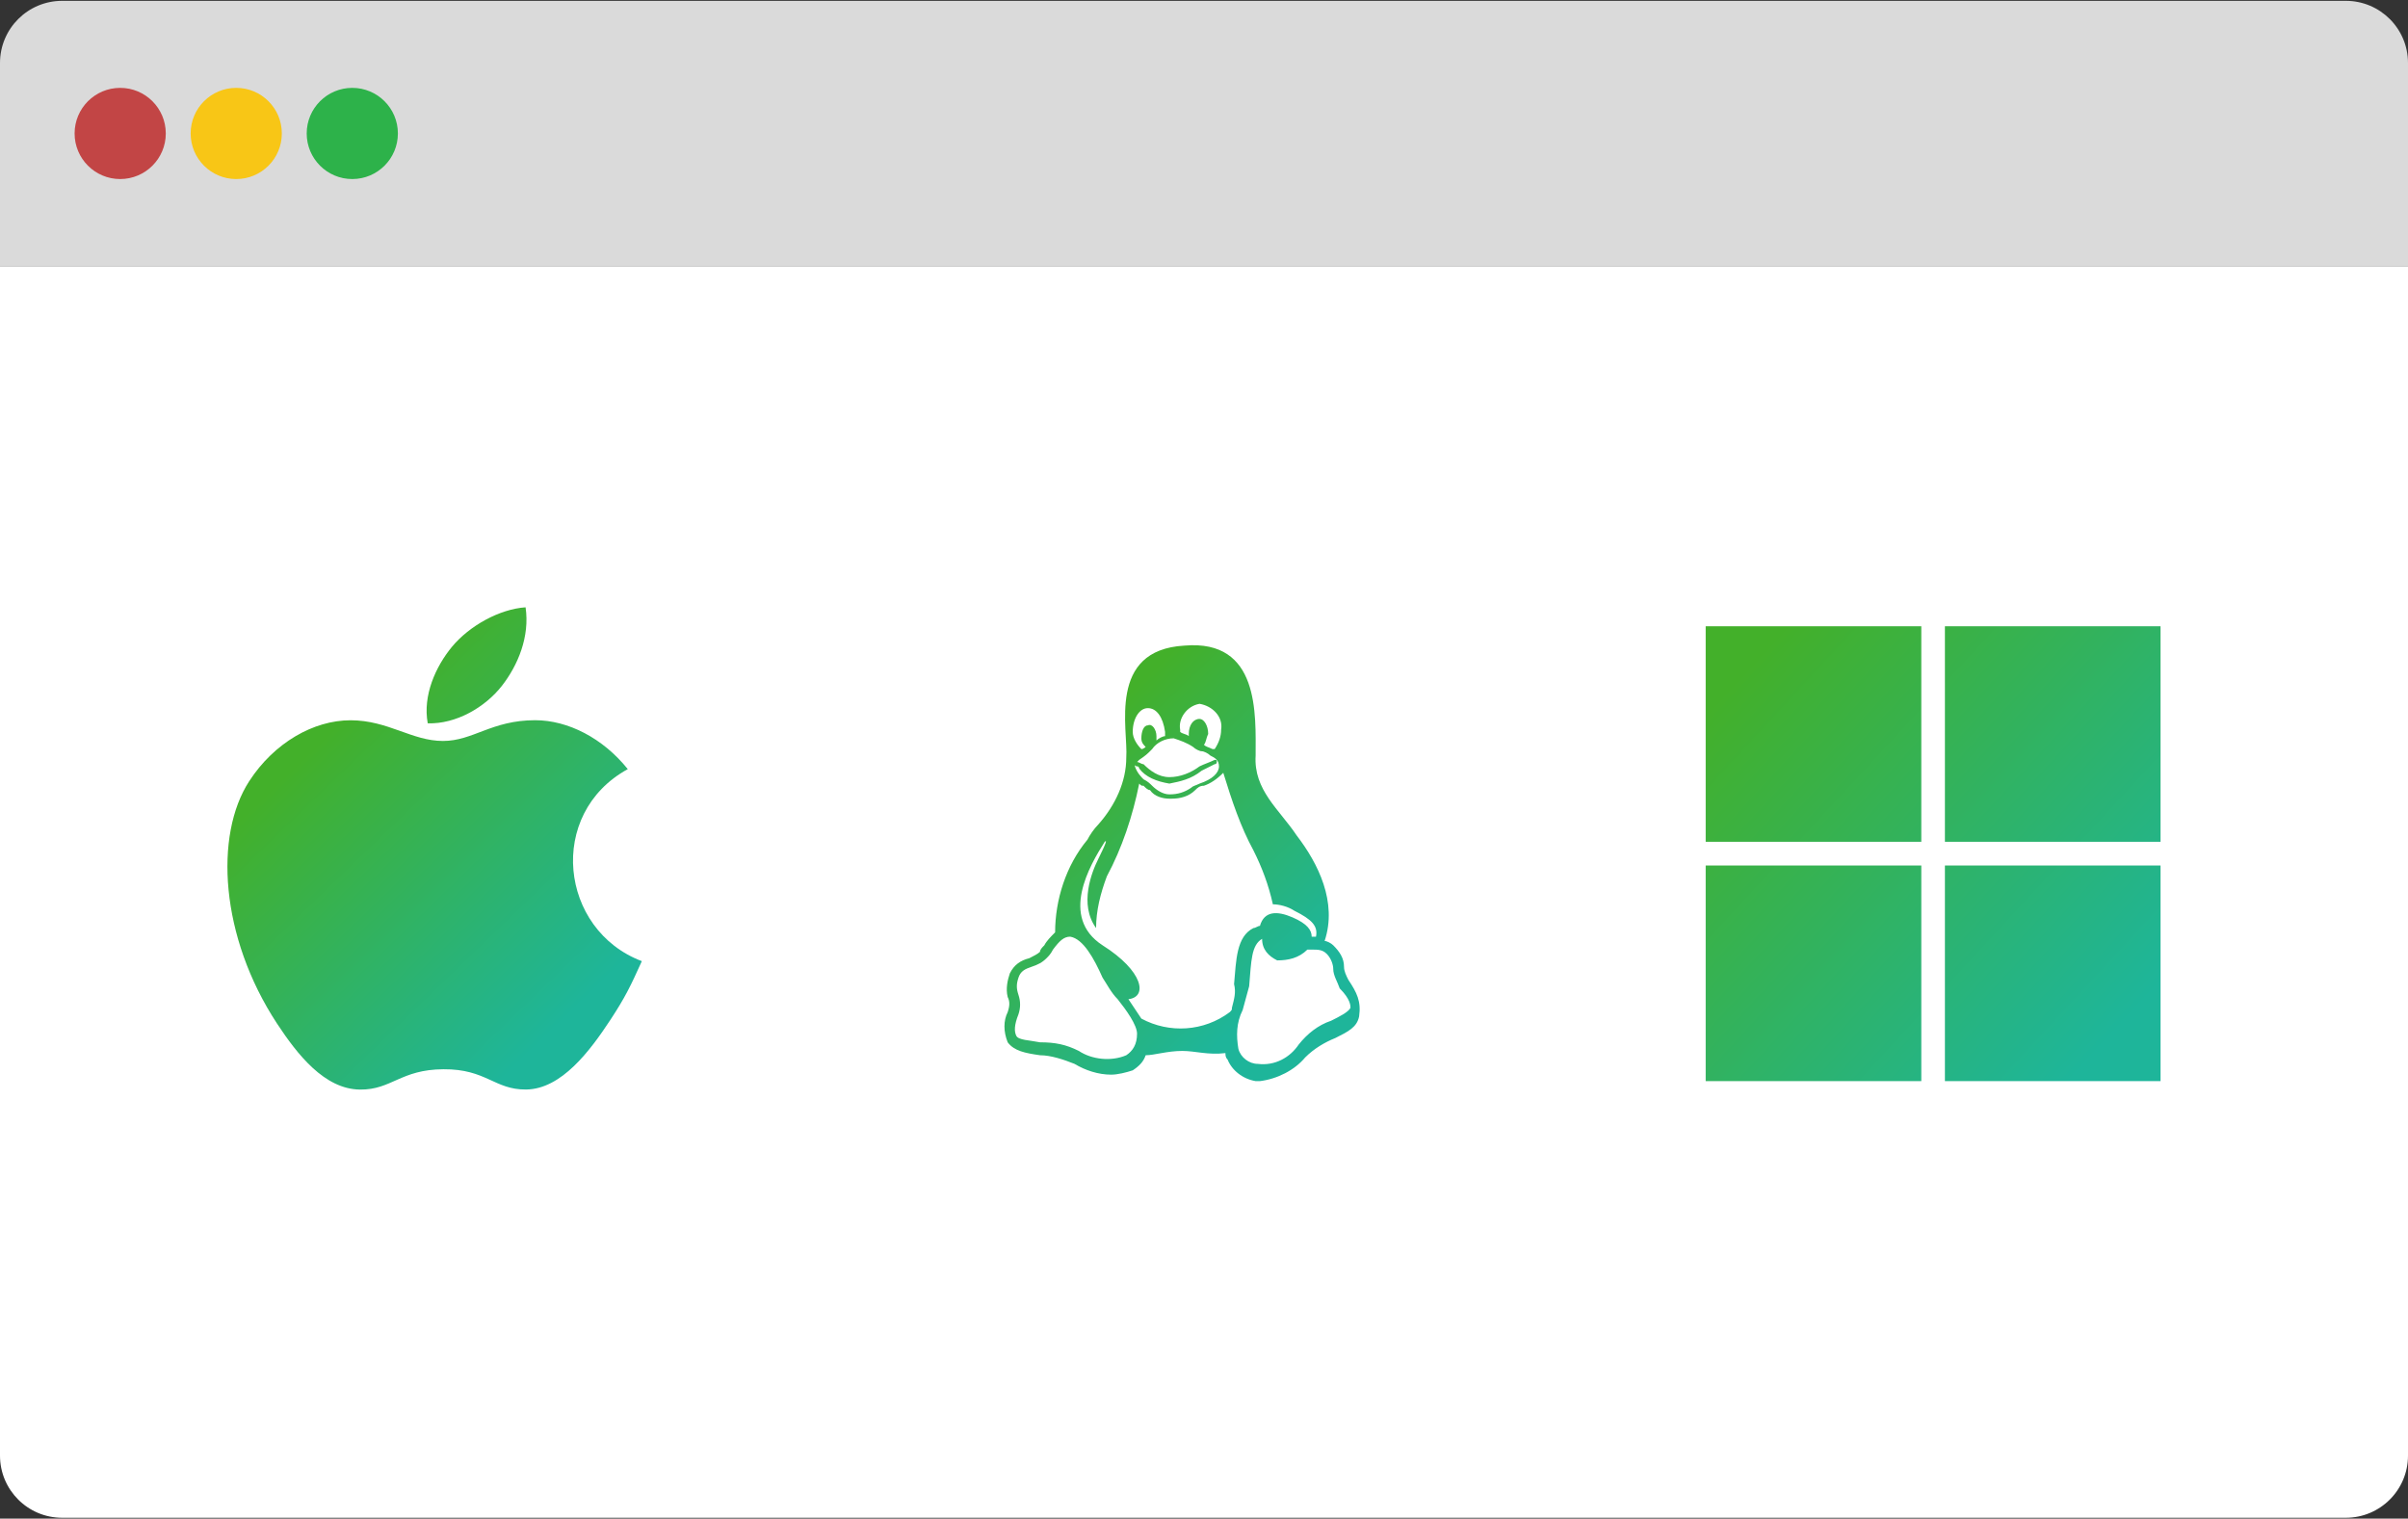 <svg width="1064" height="671" viewBox="0 0 1064 671" fill="none" xmlns="http://www.w3.org/2000/svg">
<rect x="0" y="0" width="1064" height="671" fill="#333333" stroke="none"/>
<path d="M0 117.571H1064V643.161C1064 658.332 1051.7 670.631 1036.53 670.631H27.47C12.299 670.631 0 658.332 0 643.161V117.571Z" fill="white"/>
<path d="M0 27.837C0 12.666 12.299 0.367 27.47 0.367H1036.53C1051.7 0.367 1064 12.666 1064 27.837V117.572H0V27.837Z" fill="#DADADA"/>
<circle cx="53.109" cy="58.969" r="20.145" fill="#C24545"/>
<circle cx="104.385" cy="58.969" r="20.145" fill="#F8C616"/>
<circle cx="155.664" cy="58.969" r="20.145" fill="#2DB24A"/>
<path d="M283.605 424.685C278.597 435.773 276.202 440.73 269.771 450.528C260.785 464.211 248.098 481.286 232.414 481.403C218.462 481.521 214.861 472.301 195.928 472.451C176.994 472.544 173.049 481.571 159.081 481.428C143.397 481.286 131.388 465.903 122.394 452.245C97.247 413.933 94.592 369.031 110.134 345.139C121.13 328.198 138.531 318.25 154.869 318.25C171.509 318.25 181.968 327.395 195.727 327.395C209.075 327.395 217.206 318.225 236.45 318.225C251.004 318.225 266.396 326.155 277.391 339.839C241.416 359.551 247.261 410.935 283.605 424.685ZM221.846 302.934C228.846 293.948 234.155 281.27 232.229 268.34C220.807 269.119 207.45 276.413 199.646 285.859C192.578 294.459 186.716 307.238 189.002 319.598C201.463 320 214.359 312.572 221.846 302.934Z" fill="url(#paint0_linear_247_93)"/>
<path d="M753.673 276.714H848.945V371.945H753.673V276.714ZM859.38 276.714H954.652V371.945H859.38V276.714ZM753.673 382.421H848.945V477.693H753.673V382.421ZM859.38 382.421H954.652V477.693H859.38" fill="url(#paint1_linear_247_93)"/>
<path d="M595.775 432.92C594.823 431.014 593.87 429.109 593.87 427.204C593.87 423.393 591.965 420.535 589.107 417.677C588.154 416.725 586.249 415.772 585.296 415.772C591.012 398.625 582.438 381.477 572.912 369.093C565.291 357.661 553.859 349.088 554.812 333.845C554.812 315.745 556.717 282.403 523.375 285.261C489.08 287.166 498.606 322.414 497.654 334.798C497.654 345.277 492.89 355.756 485.269 364.33C483.364 366.235 481.459 369.093 480.506 370.998C470.98 382.43 466.217 397.672 466.217 411.962C464.311 413.867 462.406 415.772 461.453 417.677C460.501 418.63 459.548 419.583 459.548 420.535C458.595 421.488 456.69 422.441 454.785 423.393C450.974 424.346 448.116 426.251 446.211 430.062C445.259 432.92 444.306 436.73 445.259 440.541C446.211 442.446 446.211 444.351 445.259 447.209C443.353 451.02 443.353 455.783 445.259 460.546C448.116 464.357 452.88 465.309 459.548 466.262C464.311 466.262 470.027 468.167 474.79 470.073C479.553 472.93 485.269 474.836 490.985 474.836C493.843 474.836 497.654 473.883 500.512 472.93C503.369 471.025 505.275 469.12 506.227 466.262C510.038 466.262 515.754 464.357 522.422 464.357C528.138 464.357 533.854 466.262 541.475 465.309C541.475 466.262 541.475 467.215 542.428 468.167C544.333 472.93 549.096 476.741 554.812 477.694H556.717C564.338 476.741 571.959 472.93 576.722 467.215C580.533 463.404 585.296 460.546 590.059 458.641C595.775 455.783 599.586 453.878 600.538 449.115C601.491 442.446 599.586 438.636 595.775 432.92ZM530.043 310.982C535.759 311.935 540.522 316.698 539.57 322.414C539.57 325.272 538.617 328.13 536.712 330.987H535.759C533.854 330.035 532.901 330.035 531.949 329.082C532.901 328.13 532.901 326.224 533.854 324.319C533.854 320.508 531.949 317.651 530.043 317.651C527.185 317.651 525.28 320.508 525.28 324.319V325.272C524.327 324.319 522.422 324.319 521.47 323.366V322.414C520.517 317.651 524.327 311.935 530.043 310.982V310.982ZM527.185 330.035C528.138 330.987 530.043 331.94 530.996 331.94C531.949 331.94 533.854 332.893 534.806 333.845C536.712 334.798 538.617 335.751 538.617 338.609C538.617 341.467 535.759 344.324 530.043 346.23C528.138 347.182 527.185 347.182 526.233 348.135C523.375 350.04 520.517 350.993 516.706 350.993C513.848 350.993 510.991 349.088 509.085 347.182C508.133 346.23 507.18 345.277 505.275 344.324C504.322 343.372 502.417 341.467 501.464 338.609C501.464 337.656 502.417 336.703 503.369 335.751C506.227 333.845 507.18 332.893 508.133 331.94L509.085 330.987C510.991 328.13 514.801 326.224 518.612 326.224C521.47 327.177 524.327 328.13 527.185 330.035V330.035ZM507.18 312.887C510.991 312.887 513.848 316.698 514.801 323.366V325.272C513.848 325.272 511.943 326.224 510.991 327.177V325.272C510.991 322.414 509.085 319.556 507.18 320.508C505.275 320.508 504.322 323.366 504.322 326.224C504.322 328.13 505.275 329.082 506.227 330.035C506.227 330.035 505.275 330.987 504.322 330.987C502.417 329.082 500.512 326.224 500.512 323.366C500.512 317.651 503.369 312.887 507.18 312.887V312.887ZM497.654 466.262C490.985 469.12 482.411 468.167 476.696 464.357C470.98 461.499 466.217 460.546 459.548 460.546C454.785 459.594 450.022 459.594 449.069 457.688C448.116 455.783 448.116 452.925 450.022 448.162C450.974 445.304 450.974 442.446 450.022 439.588C449.069 436.73 449.069 434.825 450.022 431.967C450.974 429.109 452.88 428.156 455.738 427.204C458.595 426.251 460.501 425.299 462.406 423.393C463.359 422.441 464.311 421.488 465.264 419.583C468.122 415.772 470.027 413.867 472.885 413.867C478.601 414.82 483.364 423.393 487.175 431.967C489.08 434.825 490.985 438.636 493.843 441.493C497.654 446.257 502.417 452.925 502.417 456.736C502.417 461.499 500.512 464.357 497.654 466.262V466.262ZM544.333 445.304C544.333 446.257 544.333 446.257 543.38 447.209C531.949 455.783 516.706 456.736 504.322 450.067L498.606 441.493C507.18 440.541 505.275 429.109 487.175 417.677C468.122 405.293 481.459 382.43 488.127 371.951C489.08 370.998 489.08 371.951 485.269 379.572C482.411 385.288 476.696 399.577 484.317 410.056C484.317 402.435 486.222 394.814 489.08 387.193C495.748 374.809 500.512 360.519 503.369 346.23C504.322 347.182 504.322 347.182 505.275 347.182C506.227 348.135 507.18 349.088 508.133 349.088C510.038 351.946 513.848 352.898 516.706 352.898H517.659C521.47 352.898 525.28 351.946 528.138 349.088C529.091 348.135 530.043 347.182 531.949 347.182C534.806 346.23 537.664 344.324 540.522 341.467C544.333 353.851 548.143 365.282 553.859 375.761C557.67 383.383 560.528 391.004 562.433 399.577C565.291 399.577 569.101 400.53 571.959 402.435C579.58 406.246 582.438 409.104 581.486 413.867H579.58C579.58 411.009 577.675 408.151 571.007 405.293C564.338 402.435 558.622 402.435 556.717 409.104C555.764 409.104 554.812 410.056 553.859 410.056C546.238 413.867 546.238 424.346 545.285 434.825C546.238 438.635 545.285 441.493 544.333 445.304V445.304ZM588.154 451.02C582.438 452.925 577.675 456.736 573.865 461.499C570.054 467.215 563.386 471.025 555.764 470.073C551.954 470.073 548.143 467.215 547.191 463.404C546.238 457.688 546.238 451.972 549.096 446.257C550.049 442.446 551.001 439.588 551.954 435.778C552.907 424.346 552.907 417.677 557.67 414.82C557.67 419.583 560.528 422.441 564.338 424.346C569.101 424.346 573.865 423.393 577.675 419.583H579.58C582.438 419.583 584.344 419.583 586.249 421.488C588.154 423.393 589.107 426.251 589.107 428.156C589.107 431.014 591.012 433.872 591.965 436.73C596.728 441.493 596.728 444.351 596.728 445.304C595.775 447.209 591.965 449.115 588.154 451.02V451.02ZM502.417 336.703C501.464 336.703 501.464 336.703 501.464 337.656C501.464 337.656 501.464 338.609 502.417 338.609C503.369 338.609 503.369 339.561 503.369 339.561C506.227 343.372 510.991 345.277 516.706 346.23C521.47 345.277 526.233 344.324 530.996 340.514L536.712 337.656C537.664 337.656 537.664 336.703 537.664 336.703C537.664 335.751 537.664 335.751 536.712 335.751C534.806 336.703 531.949 337.656 530.043 338.609C526.233 341.467 521.47 343.372 516.706 343.372C511.943 343.372 508.133 340.514 505.275 337.656C504.322 337.656 503.369 336.703 502.417 336.703Z" fill="url(#paint2_linear_247_93)"/>
<defs>
<linearGradient id="paint0_linear_247_93" x1="138.173" y1="331.146" x2="251.224" y2="448.384" gradientUnits="userSpaceOnUse">
<stop stop-color="#43B02A"/>
<stop offset="1" stop-color="#1EB59A"/>
</linearGradient>
<linearGradient id="paint1_linear_247_93" x1="766.234" y1="301.837" x2="933.717" y2="456.758" gradientUnits="userSpaceOnUse">
<stop stop-color="#43B02A"/>
<stop offset="1" stop-color="#1EB59A"/>
</linearGradient>
<linearGradient id="paint2_linear_247_93" x1="477.326" y1="326.959" x2="573.629" y2="427.449" gradientUnits="userSpaceOnUse">
<stop stop-color="#43B02A"/>
<stop offset="1" stop-color="#1EB59A"/>
</linearGradient>
</defs>
</svg>
